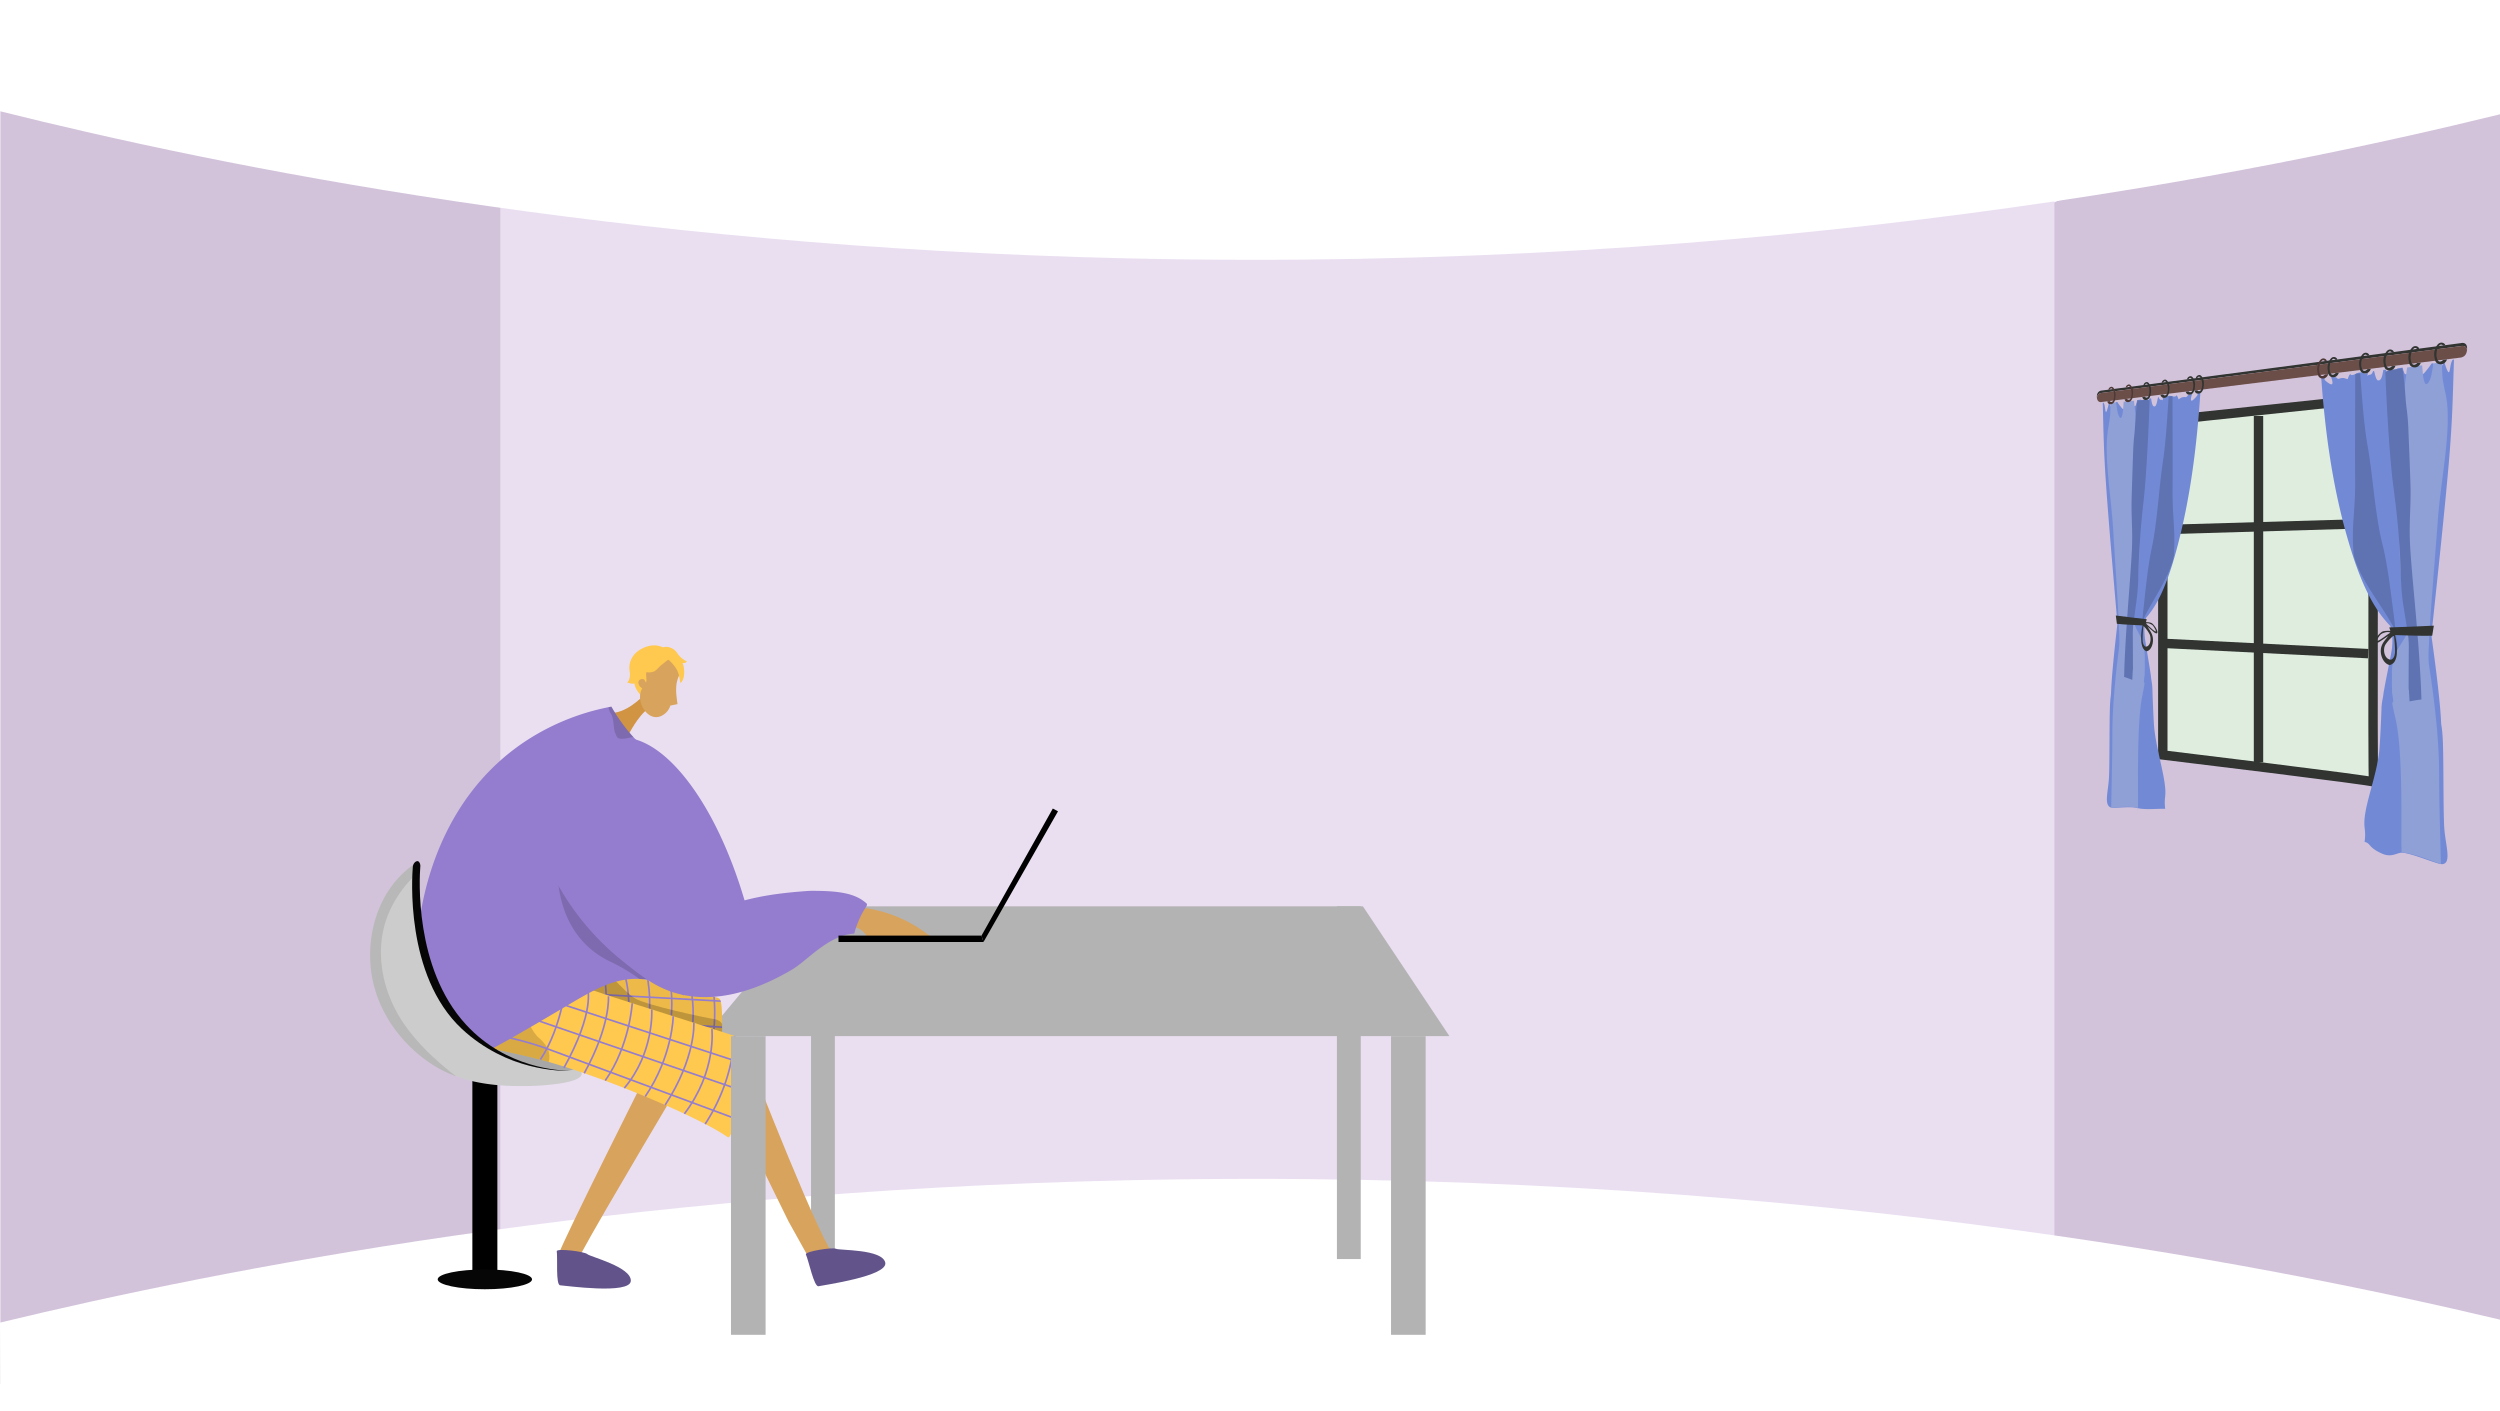 <svg xmlns="http://www.w3.org/2000/svg" xmlns:xlink="http://www.w3.org/1999/xlink" width="1366" height="771" viewBox="0 0 1366 771"><defs><style>.a,.h,.o,.w{fill:none;}.b{clip-path:url(#a);}.c{fill:#fff;}.d{fill:#d2c3db;}.e{fill:#eadff1;}.f{fill:#b3b3b3;}.g{fill:#dfeddf;}.h{stroke:#313431;stroke-width:5.136px;}.h,.o,.w{stroke-miterlimit:10;}.i{fill:#728ad6;}.j{fill:#5f73b3;}.k{fill:#8fa0d6;}.l{fill:#313431;}.m{fill:#6c4e49;}.n{fill:#4f3936;}.o{stroke:#000;stroke-width:13.661px;}.p{fill:#060606;}.q{fill:#ccc;}.r{opacity:0.18;}.s{clip-path:url(#b);}.t{fill:#edba49;}.u{opacity:0.3;}.v{opacity:0.5;}.w{stroke:#947dce;stroke-width:0.916px;}.x{opacity:0.2;}.y{fill:#d8a35d;}.z{fill:#62548a;}.aa{fill:#d19442;}.ab{fill:#ffc84f;}.ac{fill:#947dce;}.ad{opacity:0.15;}.ae{opacity:0.1;}</style><clipPath id="a"><rect class="a" width="1366" height="771" transform="translate(4360.697 1918.122)"/></clipPath><clipPath id="b"><path class="a" d="M4755.161,2483.521s.768-17.205-1.26-19.6-70.033-17.135-70.033-17.135l-19.514,15.714Z"/></clipPath></defs><g transform="translate(-4360.697 -1918.122)"><g class="b"><rect class="c" width="1366" height="771" transform="translate(4360.697 1918.122)"/><path class="d" d="M5726.7,1927.658v758.464l-242.228-67.586-32.991-6.263,1.636-558.092,30.118-25.56Z"/><path class="d" d="M4676.993,2043.593l-16.051,556.371-300.044,74.4V1924.309l298.845,93.57Z"/><path class="e" d="M5058.674,2007.193H4634.066v617.384h849.166V2007.193Z"/><path class="c" d="M4360.7,1978.9c121.657,30.38,335.7,73.888,615,80.372,352.972,8.194,622.429-47.1,751-78.7v-62.454h-1366Z"/><path class="c" d="M4360.7,2640.8c121.657-29.39,335.7-71.48,615-77.753,352.972-7.927,622.429,45.568,751,76.133v47.19l-1365.8,2.747Z"/></g><path class="f" d="M5152.683,2484.282H4745.908l59.125-70.949h300.352Z"/><rect class="f" width="13.007" height="192.745" transform="translate(4803.85 2413.333)"/><rect class="f" width="13.007" height="192.745" transform="translate(5091.194 2413.333)"/><rect class="f" width="18.92" height="163.183" transform="translate(5120.756 2484.282)"/><path class="g" d="M5654.025,2136.2l-111.571,11.758V2330.63s115.9,14.027,115.182,14.79,0-205.724,0-205.724l-.95-3.78Z"/><path class="h" d="M5654.025,2136.2l-111.571,11.758V2330.63s115.9,14.027,115.182,14.79,0-205.724,0-205.724l-.95-3.78Z"/><line class="h" y2="189.205" transform="translate(5594.743 2145.412)"/><line class="h" x2="110.049" y2="5.538" transform="translate(5544.615 2269.729)"/><line class="h" y1="3.213" x2="110.049" transform="translate(5544.615 2204.212)"/><path class="i" d="M5631.223,2124.972s-1.812.038,1.886,2.522c3.731,2.505,1.251-3.388,1.251-3.388l2.769.158s.891,1.2,1.747.736a5.94,5.94,0,0,1,2.6-.312l2,.62s1.049-3.508,1.688-2.529c.526.8,2.667-.371,4.305-1.047l2.06-.221c.873.428,1.425,1.425,2.332.387,1.232-1.409.039,2.505.617,1.511s1.971.274,2.786-2.365c.017-.058.035-.109.052-.158l.549-.06c.473,1.2.963,5.052,2.273,5.158,1.715.139,2.317-2.506,2.77-5.719l1.519-.173a9.091,9.091,0,0,1,.113,2.71c-.355,2.761,3.1,2.312,3.1,2.312s.1-2.918.62-3.64a18.225,18.225,0,0,1,2.52-2.136q1.333-.163,2.672-.335c.142.512.3,1.139.54,1.783.734,1.95.475,2.032,2.755,1.562s1.728,1.57,2.134-.251c.371-1.665.337-1.824.834-3.925q.744-.1,1.49-.211a33.626,33.626,0,0,0,1.334,3.146c1.623,3.214,2.818.717,4.8-1.63a29.936,29.936,0,0,0,1.951-2.738l.9-.148c.036.057.073.121.112.2.719,1.391,1.788,3.811,3.56,2.525,1.41-1.023,1.855-3.184,2.151-3.719l.216-.038h0a27.994,27.994,0,0,0,1.548,4.664c1.4,3.05,1.4.127,2.039-3.018a9.41,9.41,0,0,1,.964-2.5l.771-.148c-.694,21.555-.776,32.583-2.844,56.79-2.059,24.1-6.121,62.122-8.862,87.9-.546,5.14-.731,1.86-.53,6.36.013.29.019.508.019.665.046.323.1.675.151,1.065,1.4,10.013,4.481,32.829,5.02,45.314.107,2.625.71,2.912,1.017,11.763.392,11.284.147,36.023.7,45.612s4.281,19.626-.955,20.276c-2.487.308-16.1-5.78-21.87-6.253-2.825-.232-5.757,2.874-11.035.544-7.509-3.315-6.308-5.49-9.167-6.322-.281-.082-.3-.168-.3-.2a.812.812,0,0,1-.206.2c1.1-8.01-1.152-7.095.536-16.68,1.694-9.622,6.814-23.175,7.641-34.794.487-6.845.854-15.079,1.053-20.914.167-4.873.667-5.023,1.124-8.911.113-.965.3-1.728.458-2.646.76-4.292,1.661-8.638,2.486-12.84.2-1.006.406-2.079.557-2.877.3-1.6.7-3.519.91-4.849a35.329,35.329,0,0,0,.4-7.732c-.019-.406-.056-.591-.086-.94s-.076-.661-.116-.981c-.019-.158-.047-.322-.065-.443-.035-.237-.1-.614-.133-.794a18.565,18.565,0,0,0-.464-1.906c-.16-.514-.171-.516-.323-.92-.571-.552-1.134-1.212-1.686-1.794-.218-.23-.445-.532-.7-.824-9.235-10.579-15.159-26.368-19.293-39.787-9.428-30.609-13.741-61.837-16.009-93.584l.366-.046Z"/><path class="j" d="M5646.452,2217.088c.191,3.669.164,4.177,1.168,7.215,3.261,9.872,10.991,20.277,16.432,28.97.2.317.479.717.634.967,1.3,2.082,2.75,4.545,3.838,6.542a5.873,5.873,0,0,1,.665,1.507,12.482,12.482,0,0,1,.393,2.854c.034.4.042.795.045,1.306.013,2.436-.208,5-.25,7.466v.019c-.021,1.87-.294,4.1-.437,5.849-.167,2.053-.291,3.667-.307,5.642,0,.018,0,.033,0,.046.015.452,0,.776.043,1.25.24,2.782.571,5.711.881,8.481.069.612.173,1.546.222,1.966.233,2.023.432,3.7.664,5.622.078-1.793.208-3.811.279-5.471s.042.057.12-2.352.619-8.588.587-11.827-.4-5.132-.646-8.764c-.147-2.161-.616-6.538-.878-9.28-.12-1.25-.281-2.873-.462-4.272-.3-2.354-.385-3.514-.735-6.162-1.765-13.355-3.236-27.4-6.516-40.362l-.035-.145c-.2-.835-.258-.99-.462-1.934-3.575-16.53-4.428-33.783-7.311-50.354-2.256-12.969-2.993-26.566-4.1-39.775-.906.319-1.829-.336-2.72.623.034,17.493-.164,41.946-.018,57.958C5647.689,2196.343,5645.742,2203.521,5646.452,2217.088Z"/><path class="k" d="M5667.742,2295.085a9.279,9.279,0,0,0,.014,1.773c1.967,11.038-1.956-2.351,1.876,14.052,3.865,16.543,3.159,53.773,3.186,69.473-.129,8.532.188-6.214.092,3.455,7.057.839,14.283,3.878,21.476,6.453-.383-17.122-.9-32.274-.964-50.272s-2.553-39.3-5.416-57.791c-.83-5.357-.039-11.442.052-16.759.018-1.1.221-4.318.325-5.859,1.115-16.6,3.279-42.856,4.353-57.514,1.658-22.646,8.055-51.134,4.226-68.774-2.037-9.38-1.7-8.68-2.056-17.646-1.451,1.029-3.082.575-4.593,1.111-.511,2.565-.918,6.815-1.977,8.989-2.146,4.4-3.02,1.467-3.57-1.663-.235-1.341-.457-4.705-.6-6.379-2.773.349-5.525.827-8.263,1.21-.629,5.521-1.475,11.054-1.793,16.563,0,0,.011.021.011.029-.45,12.565-.714,25.7.05,37.891.765,12.216-1.978,18.3-2.353,31.872s.769,37.288,3.976,51.571a19.015,19.015,0,0,1,.418,3.611,12.014,12.014,0,0,1-.747,4.582,1.167,1.167,0,0,1-.069.165c-1.613,3.368-3.906,6.028-5.575,9.375a12.34,12.34,0,0,0-.523,1.247,22.8,22.8,0,0,0-1.011,3.452,34.942,34.942,0,0,0-.629,5.862c0,.056-.007.158,0,.2a.5.5,0,0,1,0,.051C5667.734,2288.737,5667.543,2291.663,5667.742,2295.085Z"/><path class="j" d="M5673.28,2119.213c-3.06,1.137-6.373.155-9.233,2.2.59,16.939,2.362,46.974,4.208,61.246,2.167,16.758,2.716,22.256,3.562,34.66.848,12.427.334,21.072,2.213,32.5.735,4.467,1.058,6.759,1.73,10.652.385,2.231.411,2.681.7,4.629.012.08.011.111.018.16a49.194,49.194,0,0,1,.4,6.729c-.085,5.656-.1,16.081-.114,20.287s.164,1.907.2,3.637a13.637,13.637,0,0,0,.081,1.419c.051,1.231.175,2.685.23,4,2.15-.346,4.309-.81,6.488-1.006-.045-1.859-.033-.8-.1-3.062s.112,4.318-.056-1.481-1.264-23.019-1.868-29.43-.087-1.33-.48-6.108.517,6.842-.241-2.674c-.757-9.5-2.947-31.127-3.5-42.649s.578-20.846.281-31.087-.85-23.217-1.2-31.738-1.111-10.784-1.485-16.32-.865-9.549-1.172-12.925S5673.553,2121.668,5673.28,2119.213Z"/><path class="l" d="M5690.55,2259.978c-8.249.471-16.373.694-24.347.965.452,1.365.842,2.757,1.247,4.144,7.274.121,14.7.57,22.2.41Q5690.1,2262.738,5690.55,2259.978Z"/><path class="l" d="M5666.023,2281.413c.736.234,1.551-.325,2.187-.793a4.109,4.109,0,0,0,.726-.794,3.6,3.6,0,0,0,.346-.547,10,10,0,0,0,1-3.434,34.247,34.247,0,0,0-.64-9.361c-.113-.613-.208-.992-.277-1.309-.131-.606-.158-.68-.281-1.175a2.015,2.015,0,0,0-1.419.11,1.346,1.346,0,0,0-.2.1,2.022,2.022,0,0,0-.237.13,8.131,8.131,0,0,0-1.8,1.564c-1.321,1.79-2.958,3.359-3.609,5.782C5660.835,2275.338,5662.636,2280.336,5666.023,2281.413Zm-1.954-11.039a20.545,20.545,0,0,1,3.728-4.278c.582-.6.5-.375,1.006-.421.3,2.777.521,5.478.574,8.24v.016c-.065,1.812-.426,3.675-1.846,4.451a1.164,1.164,0,0,1-.964.154C5663.361,2277.784,5662.6,2272.947,5664.069,2270.374Z"/><path class="l" d="M5658.322,2268.469c-.125,1.626,1.753.841,2.5.357s3.258-2.21,3.965-2.627.171-.072.677-.324,1.226-.527,1.788-.791c.041-.141.057-.225.1-.378l.125-.507c.045-.179.082-.332.135-.544s.127-.534.19-.765c-.149-.018-.162-.013-.343-.027s-.426-.02-.682-.031c-1.316-.057-3.655-.126-4.693.572C5660.591,2264.4,5658.447,2266.842,5658.322,2268.469Zm3.317-3.8c.724-.639,3.741-1.736,5.139-.891-1.843,1.151-4.992,3.8-6.746,4.444S5660.917,2265.3,5661.639,2264.664Z"/><path class="l" d="M5506.428,2135.126q.01.227.036.426a2.783,2.783,0,0,1,2.521-2.722l196.361-25.592s2.891-.836,3.329,2.092c.026-.276.038-.566.038-.878-.014-3.837-3.386-2.855-3.386-2.855l-196.354,25.932S5506.267,2131.643,5506.428,2135.126Z"/><path class="m" d="M5506.464,2135.552c.351,2.985,2.792,2.19,2.792,2.19l196.071-24.257c1.287-.264,3.076-1.049,3.348-4.153v0c-.438-2.928-3.329-2.092-3.329-2.092l-196.361,25.592A2.783,2.783,0,0,0,5506.464,2135.552Z"/><path class="l" d="M5695.636,2106.976a1.434,1.434,0,0,0-1.2-.606c-1.078.138-1.773,2.052-1.953,2.548-1.036,2.851-.365,6.524,1.181,6.743.334.047,1.007.124,2.048-.949.695-.025,1.316-.156,2.013-.181a3.966,3.966,0,0,1-1.5,2.028,3.515,3.515,0,0,1-3.992-.031c-.91-.679-1.082-1.7-1.318-3.09a8.145,8.145,0,0,1,.5-5.08c.357-.76,1.241-2.66,2.768-2.974,1.588-.326,2.684.925,2.563,1.386C5696.68,2107.018,5696.14,2106.887,5695.636,2106.976Z"/><path class="l" d="M5681.4,2108.854a1.385,1.385,0,0,0-1.164-.6c-1.046.134-1.72,2.017-1.895,2.505-1,2.806-.353,6.425,1.146,6.643.324.047.977.124,1.986-.93.674-.024,1.277-.151,1.952-.175a3.893,3.893,0,0,1-1.456,1.994,3.364,3.364,0,0,1-3.871-.038c-.883-.67-1.05-1.674-1.278-3.045a8.126,8.126,0,0,1,.486-5c.346-.748,1.2-2.617,2.685-2.923,1.54-.318,2.6.916,2.485,1.369C5682.416,2108.9,5681.892,2108.767,5681.4,2108.854Z"/><path class="l" d="M5667.6,2110.676a1.347,1.347,0,0,0-1.13-.593c-1.014.13-1.669,1.984-1.838,2.465-.975,2.762-.343,6.327,1.112,6.545.314.047.947.124,1.927-.912.653-.023,1.238-.147,1.894-.169a3.834,3.834,0,0,1-1.413,1.961,3.225,3.225,0,0,1-3.756-.044c-.857-.662-1.019-1.651-1.241-3a8.121,8.121,0,0,1,.472-4.926c.336-.737,1.168-2.576,2.6-2.874,1.5-.311,2.525.907,2.411,1.353C5668.58,2110.721,5668.072,2110.591,5667.6,2110.676Z"/><path class="l" d="M5654.2,2112.444a1.3,1.3,0,0,0-1.1-.586c-.985.126-1.62,1.951-1.784,2.424-.946,2.72-.334,6.234,1.079,6.451.305.047.92.124,1.87-.9.635-.021,1.2-.143,1.839-.163a3.763,3.763,0,0,1-1.372,1.93,3.093,3.093,0,0,1-3.646-.051c-.831-.653-.989-1.628-1.2-2.96a8.111,8.111,0,0,1,.458-4.852c.326-.725,1.134-2.536,2.529-2.827,1.451-.3,2.451.9,2.34,1.338C5655.154,2112.49,5654.661,2112.361,5654.2,2112.444Z"/><path class="l" d="M5636.784,2114.742a1.254,1.254,0,0,0-1.055-.577c-.947.121-1.557,1.909-1.715,2.373-.91,2.664-.321,6.112,1.037,6.328.294.046.885.123,1.8-.874.61-.019,1.155-.137,1.767-.155a3.686,3.686,0,0,1-1.319,1.889,2.928,2.928,0,0,1-3.5-.058c-.8-.643-.951-1.6-1.158-2.906a8.09,8.09,0,0,1,.441-4.757c.313-.71,1.09-2.483,2.431-2.765,1.4-.294,2.356.887,2.25,1.318C5637.7,2114.79,5637.226,2114.663,5636.784,2114.742Z"/><path class="n" d="M5631.042,2115.5a1.232,1.232,0,0,0-1.041-.574c-.935.119-1.537,1.9-1.693,2.355-.9,2.647-.317,6.072,1.024,6.288.29.046.873.123,1.775-.867.6-.018,1.14-.135,1.744-.153a3.653,3.653,0,0,1-1.3,1.876,2.875,2.875,0,0,1-3.46-.06c-.789-.639-.939-1.59-1.143-2.888a8.092,8.092,0,0,1,.435-4.725c.309-.706,1.076-2.467,2.4-2.746,1.376-.29,2.325.884,2.22,1.312C5631.946,2115.548,5631.478,2115.421,5631.042,2115.5Z"/><path class="i" d="M5561.12,2133.457s1.538-.353-1.588,2.711c-3.1,3.04-1.045-2.836-1.045-2.836l-2.295.729s-.732,1.277-1.434,1.03a4.419,4.419,0,0,0-2.116.254l-1.613.964s-.839-2.922-1.348-1.917c-.418.825-2.11.216-3.394-.049l-1.6.223c-.675.552-1.1,1.537-1.8.808-.943-.986-.03,2.2-.473,1.444s-1.5.623-2.118-1.513c-.013-.047-.027-.088-.04-.127l-.414.057c-.356,1.131-.725,4.568-1.706,4.906-1.276.439-1.722-1.725-2.057-4.4l-1.119.147a9.291,9.291,0,0,0-.082,2.342c.26,2.3-2.261,2.551-2.261,2.551a10.218,10.218,0,0,0-.448-2.98,9.451,9.451,0,0,0-1.811-1.334q-.952.115-1.9.225c-.1.457-.21,1.013-.381,1.6-.518,1.771-.335,1.792-1.934,1.813s-1.2,1.618-1.483.174c-.257-1.317-.234-1.455-.577-3.11-.342.035-.684.068-1.025.1-.228.774-.516,1.79-.912,2.844-1.1,2.935-1.912,1.089-3.246-.484a17.3,17.3,0,0,1-1.3-1.885l-.6.042c-.024.053-.049.112-.074.18-.476,1.259-1.179,3.41-2.34,2.677-.917-.58-1.206-2.242-1.4-2.62l-.139.008h0a31.85,31.85,0,0,1-1,4.015c-.9,2.675-.9.339-1.305-2.065a6.892,6.892,0,0,0-.614-1.826l-.489.018c.44,17.057.493,25.836,1.812,44.944,1.323,19.176,3.966,49.746,5.773,70.749.363,4.215.486,1.55.352,5.208-.008.236-.012.412-.013.54-.03.261-.063.545-.1.86-.925,8.053-2.948,26.251-3.3,36.265-.069,2.1-.461,2.255-.66,9.341-.254,9.021-.095,28.976-.451,36.576s-2.745,14.732.619,16.541c1.622.872,10.785-.665,14.82.43s10.556.331,14.9.43c.216,0,.231-.066.228-.091a1.089,1.089,0,0,0,.159.233c-.847-7.315.889-5.927-.413-14.772-1.3-8.816-5.165-21.661-5.781-31.847-.363-5.986-.635-13.137-.783-18.191-.124-4.217-.494-4.409-.831-7.806-.084-.842-.219-1.519-.339-2.325-.558-3.764-1.219-7.577-1.822-11.245-.143-.876-.3-1.809-.4-2.5-.219-1.39-.507-3.056-.661-4.205a35.7,35.7,0,0,1-.291-6.608c.013-.344.041-.5.062-.794s.055-.558.084-.828c.014-.134.034-.271.047-.373.025-.2.074-.517.1-.669.075-.5.241-1.243.337-1.6.116-.429.124-.43.235-.767.415-.442.827-.977,1.231-1.447.159-.186.326-.434.513-.672,6.912-8.79,11.489-22.573,14.751-34.541,7.662-28.109,11.273-57.193,13.2-86.871l-.311.037Z"/><path class="j" d="M5548.665,2218.547a19.843,19.843,0,0,1-.922,6.432c-2.55,8.736-8.456,17.7-12.5,25.016-.146.264-.351.6-.465.8-.948,1.723-2,3.754-2.792,5.4a5.088,5.088,0,0,0-.479,1.244,11.946,11.946,0,0,0-.283,2.4c-.025.334-.03.672-.032,1.1-.01,2.063.149,4.248.179,6.346v.014c.015,1.591.212,3.5.315,5,.12,1.757.21,3.138.221,4.818,0,.015,0,.028,0,.039-.011.382,0,.658-.031,1.057-.174,2.338-.412,4.789-.635,7.1-.049.511-.124,1.29-.159,1.641-.167,1.686-.31,3.083-.476,4.681-.056-1.526-.149-3.25-.2-4.662s-.03.044-.086-2-.442-7.321-.419-10.054.284-4.3.461-7.352c.106-1.817.442-5.489.63-7.795.086-1.052.2-2.418.331-3.6.219-1.981.278-2.962.53-5.194,1.277-11.307,2.349-23.282,4.762-34.459.011-.049.015-.071.026-.125.15-.725.191-.86.342-1.679,2.673-14.463,3.318-29.518,5.51-44.286,1.734-11.683,2.3-23.764,3.166-35.614.706.1,1.428-.669,2.129,0-.027,15.53.129,37.2.014,51.432C5547.688,2200.173,5549.227,2206.442,5548.665,2218.547Z"/><path class="k" d="M5532.55,2285.425a9.188,9.188,0,0,1-.01,1.507c-1.418,9.127,1.422-1.782-1.353,11.694-2.755,13.38-2.255,44.852-2.274,58.067s-.134-5.278-.065,2.886c-4.933-1.121-9.843-.452-14.593-.168.25-13.731.59-25.864.629-40.4s1.677-31.492,3.578-46.279c.555-4.315.026-9.346-.035-13.7-.012-.9-.148-3.539-.217-4.8-.742-13.577-2.172-34.921-2.877-46.765-1.083-18.2-5.2-40.407-2.747-55.039,1.318-7.868,1.1-7.247,1.33-14.535.947.572,2.015-.088,3.013.076.338,2,.608,5.388,1.313,6.982,1.436,3.25,2.025.7,2.4-1.968.16-1.144.31-3.952.4-5.355,1.889-.221,3.785-.334,5.693-.525.441,4.509,1.036,9,1.26,13.575a.138.138,0,0,0-.007.027c.318,10.491.5,21.5-.036,31.831-.539,10.317,1.4,15.239,1.668,26.668s-.547,31.449-2.809,43.339a18.586,18.586,0,0,0-.293,3,12.233,12.233,0,0,0,.524,3.875,1.107,1.107,0,0,0,.049.143c1.136,2.926,2.763,5.322,3.957,8.275.12.3.25.679.376,1.1a23.764,23.764,0,0,1,.728,3.014,35.739,35.739,0,0,1,.455,5.042c0,.048,0,.136,0,.168a.367.367,0,0,0,0,.044C5532.556,2280.024,5532.694,2282.533,5532.55,2285.425Z"/><path class="j" d="M5528.585,2136.835c2.18.381,4.57-1.087,6.661.111-.433,14.619-1.728,40.53-3.067,52.86-1.559,14.36-1.951,19.036-2.555,29.54-.6,10.488-.237,17.778-1.569,27.351-.517,3.723-.745,5.632-1.216,8.861-.27,1.847-.288,2.222-.492,3.835-.009.066-.008.091-.013.132a48.486,48.486,0,0,0-.279,5.6c.06,4.732.07,13.443.08,16.958a17.318,17.318,0,0,1-.139,3.017c-.024,1.442-.02.154-.056,1.176s-.122,2.222-.161,3.316c-1.491-.541-2.975-1.177-4.461-1.589.03-1.527.022-.655.064-2.513s-.075,3.546.039-1.214.861-18.884,1.274-24.145.059-1.1.328-5.03-.354,5.634.166-2.2,2.034-25.8,2.419-35.421-.4-17.355-.2-25.911.593-19.457.835-26.619.778-9.179,1.04-13.876.609-8.157.826-11.047S5528.392,2138.95,5528.585,2136.835Z"/><path class="l" d="M5516.771,2254.429c5.543.784,11.181,1.378,16.9,2.027-.329,1.14-.612,2.3-.907,3.461-5.2-.332-10.345-.392-15.4-.951Q5517.071,2256.7,5516.771,2254.429Z"/><path class="l" d="M5536.892,2265.942c-.483-2.132-1.69-3.589-2.658-5.207a7.113,7.113,0,0,0-1.311-1.444,1.436,1.436,0,0,0-.172-.125.936.936,0,0,0-.144-.093,1.293,1.293,0,0,0-1.024-.177c-.089.414-.108.474-.2.981-.049.264-.117.579-.2,1.093a33.582,33.582,0,0,0-.459,7.883,10.456,10.456,0,0,0,.716,2.992,3.776,3.776,0,0,0,.25.493,4.035,4.035,0,0,0,.523.738c.461.453,1.052,1,1.588.868C5536.286,2273.323,5537.622,2269.17,5536.892,2265.942Zm-3.489,5.5a.793.793,0,0,1-.7-.213c-1.026-.776-1.286-2.386-1.333-3.928v-.013c.038-2.339.194-4.615.413-6.953.364.069.306-.128.726.42a19.283,19.283,0,0,1,2.719,3.9C5536.314,2266.972,5535.75,2271.068,5533.4,2271.442Z"/><path class="l" d="M5536.7,2258.8c-.767-.661-2.485-.735-3.444-.761-.187,0-.364-.013-.495-.012s-.141,0-.249,0c.046.2.1.479.138.662s.065.316.1.471.064.306.092.439.039.2.069.328c.408.259.933.538,1.3.785s-.024-.083.5.319,2.377,2.051,2.93,2.52,1.962,1.283,1.868-.137S5537.8,2259.748,5536.7,2258.8Zm1.521,4.282c-1.306-.677-3.628-3.148-4.972-4.241,1.019-.641,3.238.476,3.774,1.07S5539.532,2263.758,5538.222,2263.079Z"/><path class="n" d="M5513.443,2131.019c.159-.279.436-.672.78-.72.7-.1,1.159,1.317,1.277,1.684.68,2.116.239,5.218-.774,5.674-.218.1-.656.281-1.332-.4-.449.1-.85.111-1.3.215a2.287,2.287,0,0,0,.968,1.362,2.139,2.139,0,0,0,2.6-.735,5.013,5.013,0,0,0,.867-2.747,7.6,7.6,0,0,0-.33-4.03c-.235-.549-.816-1.916-1.814-1.871a1.939,1.939,0,0,0-1.662,1.611C5512.768,2131.252,5513.117,2131.043,5513.443,2131.019Z"/><path class="n" d="M5522.928,2129.767c.163-.283.446-.681.8-.73.721-.1,1.187,1.331,1.309,1.7.7,2.142.245,5.284-.794,5.747-.223.1-.672.285-1.365-.4-.461.107-.872.114-1.332.22a2.315,2.315,0,0,0,.992,1.377,2.213,2.213,0,0,0,2.668-.748,5.031,5.031,0,0,0,.889-2.783,7.6,7.6,0,0,0-.339-4.081c-.24-.555-.836-1.938-1.86-1.891a1.98,1.98,0,0,0-1.7,1.635C5522.235,2130,5522.593,2129.793,5522.928,2129.767Z"/><path class="l" d="M5532.654,2128.483c.168-.286.459-.69.821-.741.74-.1,1.218,1.347,1.343,1.723.716,2.168.252,5.352-.814,5.822-.229.1-.69.29-1.4-.4-.473.108-.894.116-1.366.224a2.335,2.335,0,0,0,1.018,1.393,2.287,2.287,0,0,0,2.736-.762,5.059,5.059,0,0,0,.913-2.82,7.6,7.6,0,0,0-.348-4.132c-.247-.562-.858-1.962-1.908-1.912a2.021,2.021,0,0,0-1.748,1.658C5531.944,2128.725,5532.311,2128.51,5532.654,2128.483Z"/><path class="l" d="M5542.633,2127.167c.171-.291.47-.7.842-.752.759-.1,1.25,1.362,1.378,1.743.734,2.194.258,5.42-.835,5.9-.235.1-.708.3-1.438-.405-.485.11-.917.119-1.4.229a2.091,2.091,0,0,0,3.851.634,5.091,5.091,0,0,0,.937-2.859,7.6,7.6,0,0,0-.357-4.185c-.253-.569-.88-1.986-1.958-1.933a2.064,2.064,0,0,0-1.793,1.682C5541.9,2127.413,5542.281,2127.194,5542.633,2127.167Z"/><path class="l" d="M5556.476,2125.34c.178-.3.487-.714.873-.767.786-.109,1.295,1.383,1.427,1.77.761,2.232.267,5.516-.865,6.006-.244.1-.734.3-1.489-.41-.5.114-.951.123-1.452.237a2.4,2.4,0,0,0,1.082,1.432,2.484,2.484,0,0,0,2.908-.8,5.14,5.14,0,0,0,.97-2.912,7.607,7.607,0,0,0-.37-4.259c-.262-.578-.911-2.018-2.028-1.963a2.127,2.127,0,0,0-1.857,1.717C5555.722,2125.592,5556.112,2125.369,5556.476,2125.34Z"/><path class="l" d="M5561.274,2124.707c.179-.3.492-.719.882-.773.8-.11,1.311,1.391,1.445,1.78.77,2.245.271,5.549-.876,6.043-.246.106-.742.3-1.507-.411-.508.114-.962.124-1.469.239a2.414,2.414,0,0,0,1.1,1.44,2.524,2.524,0,0,0,2.943-.8,5.148,5.148,0,0,0,.982-2.93,7.608,7.608,0,0,0-.374-4.284c-.266-.582-.923-2.031-2.053-1.974a2.149,2.149,0,0,0-1.88,1.729C5560.51,2124.961,5560.9,2124.736,5561.274,2124.707Z"/><line class="o" y2="109.626" transform="translate(4625.628 2506.904)"/><ellipse class="p" cx="25.779" cy="5.407" rx="25.779" ry="5.407" transform="translate(4599.849 2611.757)"/><path class="q" d="M4565.97,2460c5.1,16.184,16.293,30.109,30.376,39.427a64.33,64.33,0,0,0,13.629,6.818c13.247,4.837,27.784,5.673,42,5.206,2.082-.066,25.864-.956,26.53-6.411.812-6.63-32.96-16.2-61.186-23.171-12.624-11.055-18.2-22.044-20.888-29.134-.969-2.561-2.979-8.349-5.619-32.053-1.09-9.814-1.81-18.387-2.295-25.277-.145-2.107-.272-4.057-.381-5.837C4565.462,2404.217,4558.136,2435.1,4565.97,2460Z"/><path class="r" d="M4625.894,2489.428l.166.12c1.819,1.291,14.973,12.468,42.786,13.532,29.5,1.128-60.44-42.164-60.44-42.164Z"/><g class="s"><path class="t" d="M4620.331,2491.365s.037,0,.092,0c1.25.031,15.57.33,34.346.656,37.055.634,89.623,8.538,105.321,14.4,3.388,1.268,2.148-53.533,2.148-53.533-38.073-2.954-105.216-4.08-108.034-6.758-3.006-2.851-21.566-2.513-26.053-2.389-.624.015-.977.029-.977.029l-.031.263-3.427,32.114c-.009.057-.011.082-.011.082C4622.626,2484.579,4621.483,2490.412,4620.331,2491.365Z"/><g class="u"><path class="v" d="M4620.331,2491.365s.037,0,.092,0c1.25.031,15.57.33,34.346.656a10.039,10.039,0,0,0-.051-1.384,10.71,10.71,0,0,0-4.159-7.252,22.249,22.249,0,0,0-5.14-3.076c-12.04-7.861-15.977-25.538-17.268-36.565-.624.015-.977.029-.977.029l-.031.263c-.93,13.447-3.25,30.779-3.427,32.114-.009.057-.011.082-.011.082C4622.626,2484.579,4621.483,2490.412,4620.331,2491.365Z"/></g><line class="w" x2="137.034" y2="7.435" transform="translate(4625.389 2458.122)"/><line class="w" x1="138.041" y1="9.428" transform="translate(4624.395 2470.447)"/><line class="w" x2="138.574" y2="13.013" transform="translate(4623.502 2482.567)"/><path class="w" d="M4635.437,2491.666"/><path class="w" d="M4654.205,2446.132"/><path class="w" d="M4652.474,2445.709s4.758,25.053-2.379,46.226"/><path class="w" d="M4664.938,2447.75s7.308,10.858-1.24,45.187"/><path class="w" d="M4677.054,2448.914s5.328,14.874-1.894,44.04"/><path class="w" d="M4690.575,2449.2s4.734,22.71-3.289,44.645"/><path class="w" d="M4701.768,2449.706s7.551,22.294-3.344,45.4"/><path class="w" d="M4714.058,2450.246s5.355,21.089-3.415,46.356"/><path class="w" d="M4725.861,2450.781s6.127,17.9-3.5,47.5"/><path class="w" d="M4736.281,2451.549s8.582,21.343-2.5,48.627"/><path class="w" d="M4749.344,2452.013a100.164,100.164,0,0,1-3.17,50.612"/><path class="x" d="M4756.269,2486.574s2.093-10.372-4.91-11.522-37.416-7.74-43.5-11.288-19.411-19.154-19.411-19.154l-37.107,13.625s42.325,20.475,44.606,21.112S4756.269,2486.574,4756.269,2486.574Z"/></g><path class="y" d="M4770.069,2497.068s41.6,106.795,46.708,106.7c9.194-.112,44.274-2.673,9.764,9.646-16.739,8.579-17.163,4.184-18.86,1.047-1.386-2.563-12.192-21.894-16.1-28.882-.875-1.565-40.222-82.1-40.222-82.1Z"/><path class="z" d="M4801.038,2603.577c-.771-1.656,14.635-4.088,16.468-3.121s25.088.063,26.889,7.493-33.956,12.377-36.435,12.967S4802.554,2606.831,4801.038,2603.577Z"/><path class="y" d="M4735.745,2504.5s-45.544,76.254-57.321,98.167c.761,3.789.907,4.2,1.574,4.389,8.819,2.607,43.092,10.51,6.484,12.1-18.526,3.258-17.634-1.067-18.329-4.565-.267-1.343-.846-4.965-2.175-11.223,2.26-7.4,50.421-103.175,50.421-103.175Z"/><path class="z" d="M4664.91,2601.84c-.286-1.8,15.194.1,16.69,1.539s24.1,6.975,23.783,14.613-36.052,2.539-38.6,2.424S4665.47,2605.387,4664.91,2601.84Z"/><path class="aa" d="M4711.95,2298.449s-9.389,10.183-18.846,9.187,10.943,12.1,10.943,12.1,5.236-10.6,10.959-14.461S4711.95,2298.449,4711.95,2298.449Z"/><path class="y" d="M4768.011,2493.417c-4.768-5.735-106.749-41.32-106.749-41.32l-40.533,31.262s132.843,20.508,134.432,23.687S4772.78,2499.151,4768.011,2493.417Z"/><path class="ab" d="M4602.5,2485.708l.089.021c1.2.354,39.821,7.451,57.873,12.63,35.625,10.21,84.352,31.46,98,41.191,2.944,2.1,15.941-51.15,15.941-51.15-36.009-12.714-100.569-31.193-102.6-34.51-2.165-3.532-20.179-8.013-24.546-9.055-.6-.147-.95-.225-.95-.225l-.1.246-11.628,30.131c-.024.052-.032.075-.032.075C4631.343,2482.848,4603.86,2485.086,4602.5,2485.708Z"/><g class="u"><path class="v" d="M4602.5,2485.708l.089.021c1.2.354,39.821,7.451,57.873,12.63a10.212,10.212,0,0,0,.308-1.35,10.709,10.709,0,0,0-2.139-8.082,22.11,22.11,0,0,0-4.168-4.3c-9.593-10.711-8.816-28.8-7.208-39.79-.6-.147-.95-.225-.95-.225l-.1.246c-4.382,12.747-11.112,28.887-11.628,30.131-.024.052-.032.075-.032.075C4631.343,2482.848,4603.86,2485.086,4602.5,2485.708Z"/></g><line class="w" x2="130.432" y2="42.675" transform="translate(4640.864 2458.01)"/><line class="w" x1="130.888" y1="44.861" transform="translate(4636.711 2469.657)"/><path class="w" d="M4617.645,2481.4l12.037,1.976a170.18,170.18,0,0,1,31.687,8.4l101.815,37.817"/><path class="w" d="M4641.881,2493.011"/><path class="w" d="M4671.8,2453.892"/><path class="w" d="M4670.24,2453.035s-1.894,25.431-14.271,44.033"/><path class="w" d="M4681.751,2458.235s4.245,12.381-12.9,43.324"/><path class="w" d="M4693.151,2462.5s1.294,15.747-13.236,42.048"/><path class="w" d="M4706.136,2466.279s-1.31,23.162-14.741,42.269"/><path class="w" d="M4716.817,2469.664s1.519,23.489-14.988,42.98"/><path class="w" d="M4728.547,2473.369s-.29,21.757-15.3,43.889"/><path class="w" d="M4739.808,2476.943s1.283,18.872-15.683,44.972"/><path class="w" d="M4749.674,2480.383s2.761,22.839-15.013,46.32"/><path class="w" d="M4762.171,2484.215A100.167,100.167,0,0,1,4746,2532.28"/><path class="y" d="M4830.324,2413.887A73.669,73.669,0,0,1,4869.4,2430.1l-34.5,1.088a10.549,10.549,0,0,0-2.72-4.136,11.026,11.026,0,0,0-7.184-2.83Z"/><path class="ab" d="M4722.891,2286.474s-15.081,19.314-16.683-.732C4704.941,2269.885,4733.179,2272.721,4722.891,2286.474Z"/><path class="ab" d="M4718.25,2283.494s6.79-.055,11.082,2.461c1.3.761,3.066.516,3.466,2.147,0,0-4.9-17.2-16.083-13.03s-13.985,5.459-4.2,25.785C4712.511,2300.857,4707.7,2285.4,4718.25,2283.494Z"/><path class="ab" d="M4725.28,2273.461s-5.167-5.42-13.855-.928c-5.906,3.053-7.313,8.3-6.708,12.132s-.536,5.937-1.4,6.3c0,0,3.7,1.493,4.2.26,0,0-.865,2.1,3.619,7.219a5.746,5.746,0,0,1,2.125-6.958C4717.215,2288.787,4725.28,2273.461,4725.28,2273.461Z"/><path class="y" d="M4732.14,2286.366a18.7,18.7,0,0,0-1.851,5.918,28.892,28.892,0,0,0,.143,6.937c.145,1.513.329,2.765.472,3.638l-3.923.79a8.923,8.923,0,0,1-3.615,4.881c-8.226,5.8-16.061-7.376-11.732-14.285-.051.081-1.054-.8-1.113-.863a3.714,3.714,0,0,1-1-2.214,1.877,1.877,0,0,1,.255-1.135,2.21,2.21,0,0,1,1.686-.871c1.4-.138,1.6.915,2.181,1.91.7-.928-.341-4.74.36-5.668a6.915,6.915,0,0,0,3.737-.286c2-.777,2.338-2.159,5.107-4.23,1.794-1.343,3.414-3.063,4.46-2.615,1.267.542,2.372,1.28,4.095,3.665C4732.278,2283.151,4731.455,2285.969,4732.14,2286.366Z"/><path class="ab" d="M4721.061,2273.4s2.092-3.328,6.848-1a7.564,7.564,0,0,1,3.012,2.851,12.807,12.807,0,0,0,5.137,4.3s-.622,1.175-2.7.829c.859.143,1.128,3.622,1.166,4.191.14,2.126-.207,5.367-2.028,6.775-.594-2.468-.668-4.762-1.879-7.113a20.321,20.321,0,0,0-4.985-5.87C4725.314,2278.081,4720.973,2273.536,4721.061,2273.4Z"/><path class="ac" d="M4603.044,2499.252c8.247,3.3,27.154-7.862,65-30.181,15.33-9.037,27.456-16.8,42.068-16.047,1.248.063,2.5.187,3.786.375a41.578,41.578,0,0,1,5.907,1.331,48.007,48.007,0,0,1,14.425,7.373c.031-.426.052-.863.083-1.31.468-7.394.9-16.806,1.071-27.716.021-1.591.042-3.255.052-4.982.427-31.324.2-81.837-17.992-97.177a98.835,98.835,0,0,1-10.68-10.078c-1.072-1.186-2.185-2.465-3.308-3.848a95.048,95.048,0,0,1-8.705-12.771c-.5.093-1.019.2-1.539.3a127.837,127.837,0,0,0-46.644,19.428c-47.122,32.073-54.943,85.394-56.878,98.685C4586.362,2445.349,4584.647,2491.9,4603.044,2499.252Z"/><path class="ad" d="M4693.946,2443.446a101.712,101.712,0,0,1,16.161,9.578c1.248.063,2.507.187,3.8.375a41.417,41.417,0,0,1,5.9,1.331c.312-6.157.582-13.333.7-21.3.021-1.592.041-3.256.062-4.982-16.3-27.456-50.315-80.538-54.246-52.479C4661.123,2413.036,4674.789,2434.3,4693.946,2443.446Z"/><path class="ac" d="M4834.413,2411.985c.2,1.488-1.4,2.185-4.063,8.126a54.509,54.509,0,0,0-2.9,8.127c-14.1.842-25.778,14.835-33.809,19.568-14.081,8.3-36.54,18.742-59.788,13.931-13.309-2.754-22.06-9.754-33.087-18.575a143.4,143.4,0,0,1-35.989-42.954c-.867-2.891-11.763-41.361,12.19-66.174,3.141-3.254,11.214-11.616,21.477-12.77,23.363-2.627,52.537,32.721,69.076,88.812,8.6-2.239,18.417-4.05,35.566-5.2C4819.47,2404.758,4828.317,2406.274,4834.413,2411.985Z"/><path d="M4938.787,2361.427l-2.83-1.524-38.964,69.438,1.088,3.483Z"/><path d="M4818.848,2432.825v-3.483h78.145l1.088,3.483Z"/><path class="ad" d="M4693.212,2304.522a8.89,8.89,0,0,0,1.279,3.578c1.748,2.361,1.311,8.746,2.4,10.7s.426,3.92,7.114,2.537c1.008-.208,1.923-.374,2.756-.5-1.072-1.186-2.185-2.465-3.308-3.848a95.048,95.048,0,0,1-8.705-12.771C4694.252,2304.314,4693.732,2304.418,4693.212,2304.522Z"/><path class="q" d="M4630.482,2492.809s-22.939-19.2-26.309-25.482-11.48-24.279-11.48-24.279l-5.829-17.739-6.634,39.843,8.577,21.787,6.78,7.077,7.634,6.86,10.508-.461Z"/><path class="p" d="M4672.432,2503.253c-5.748-.168-34.852-1.194-57.014-25.19-28.662-31.033-25.463-81.031-25.083-86.126.261-1.693-.5-3.077-1.326-3.275-.917-.22-2.462.885-2.738,2.946-.4,4.691-4.48,59.53,26.77,88.682C4637.608,2503.207,4667.011,2503.409,4672.432,2503.253Z"/><path class="ae" d="M4565.97,2460c5.1,16.184,16.293,30.109,30.376,39.427a64.33,64.33,0,0,0,13.629,6.818c-10.668-8.059-20.549-17.383-27.984-27.894-12.539-17.721-17.571-41.576-8.6-61.955a62.745,62.745,0,0,1,15.13-20.991c-.145-2.107-.272-4.057-.381-5.837C4565.462,2404.217,4558.136,2435.1,4565.97,2460Z"/><rect class="f" width="18.92" height="163.183" transform="translate(4760.098 2484.282)"/></g></svg>